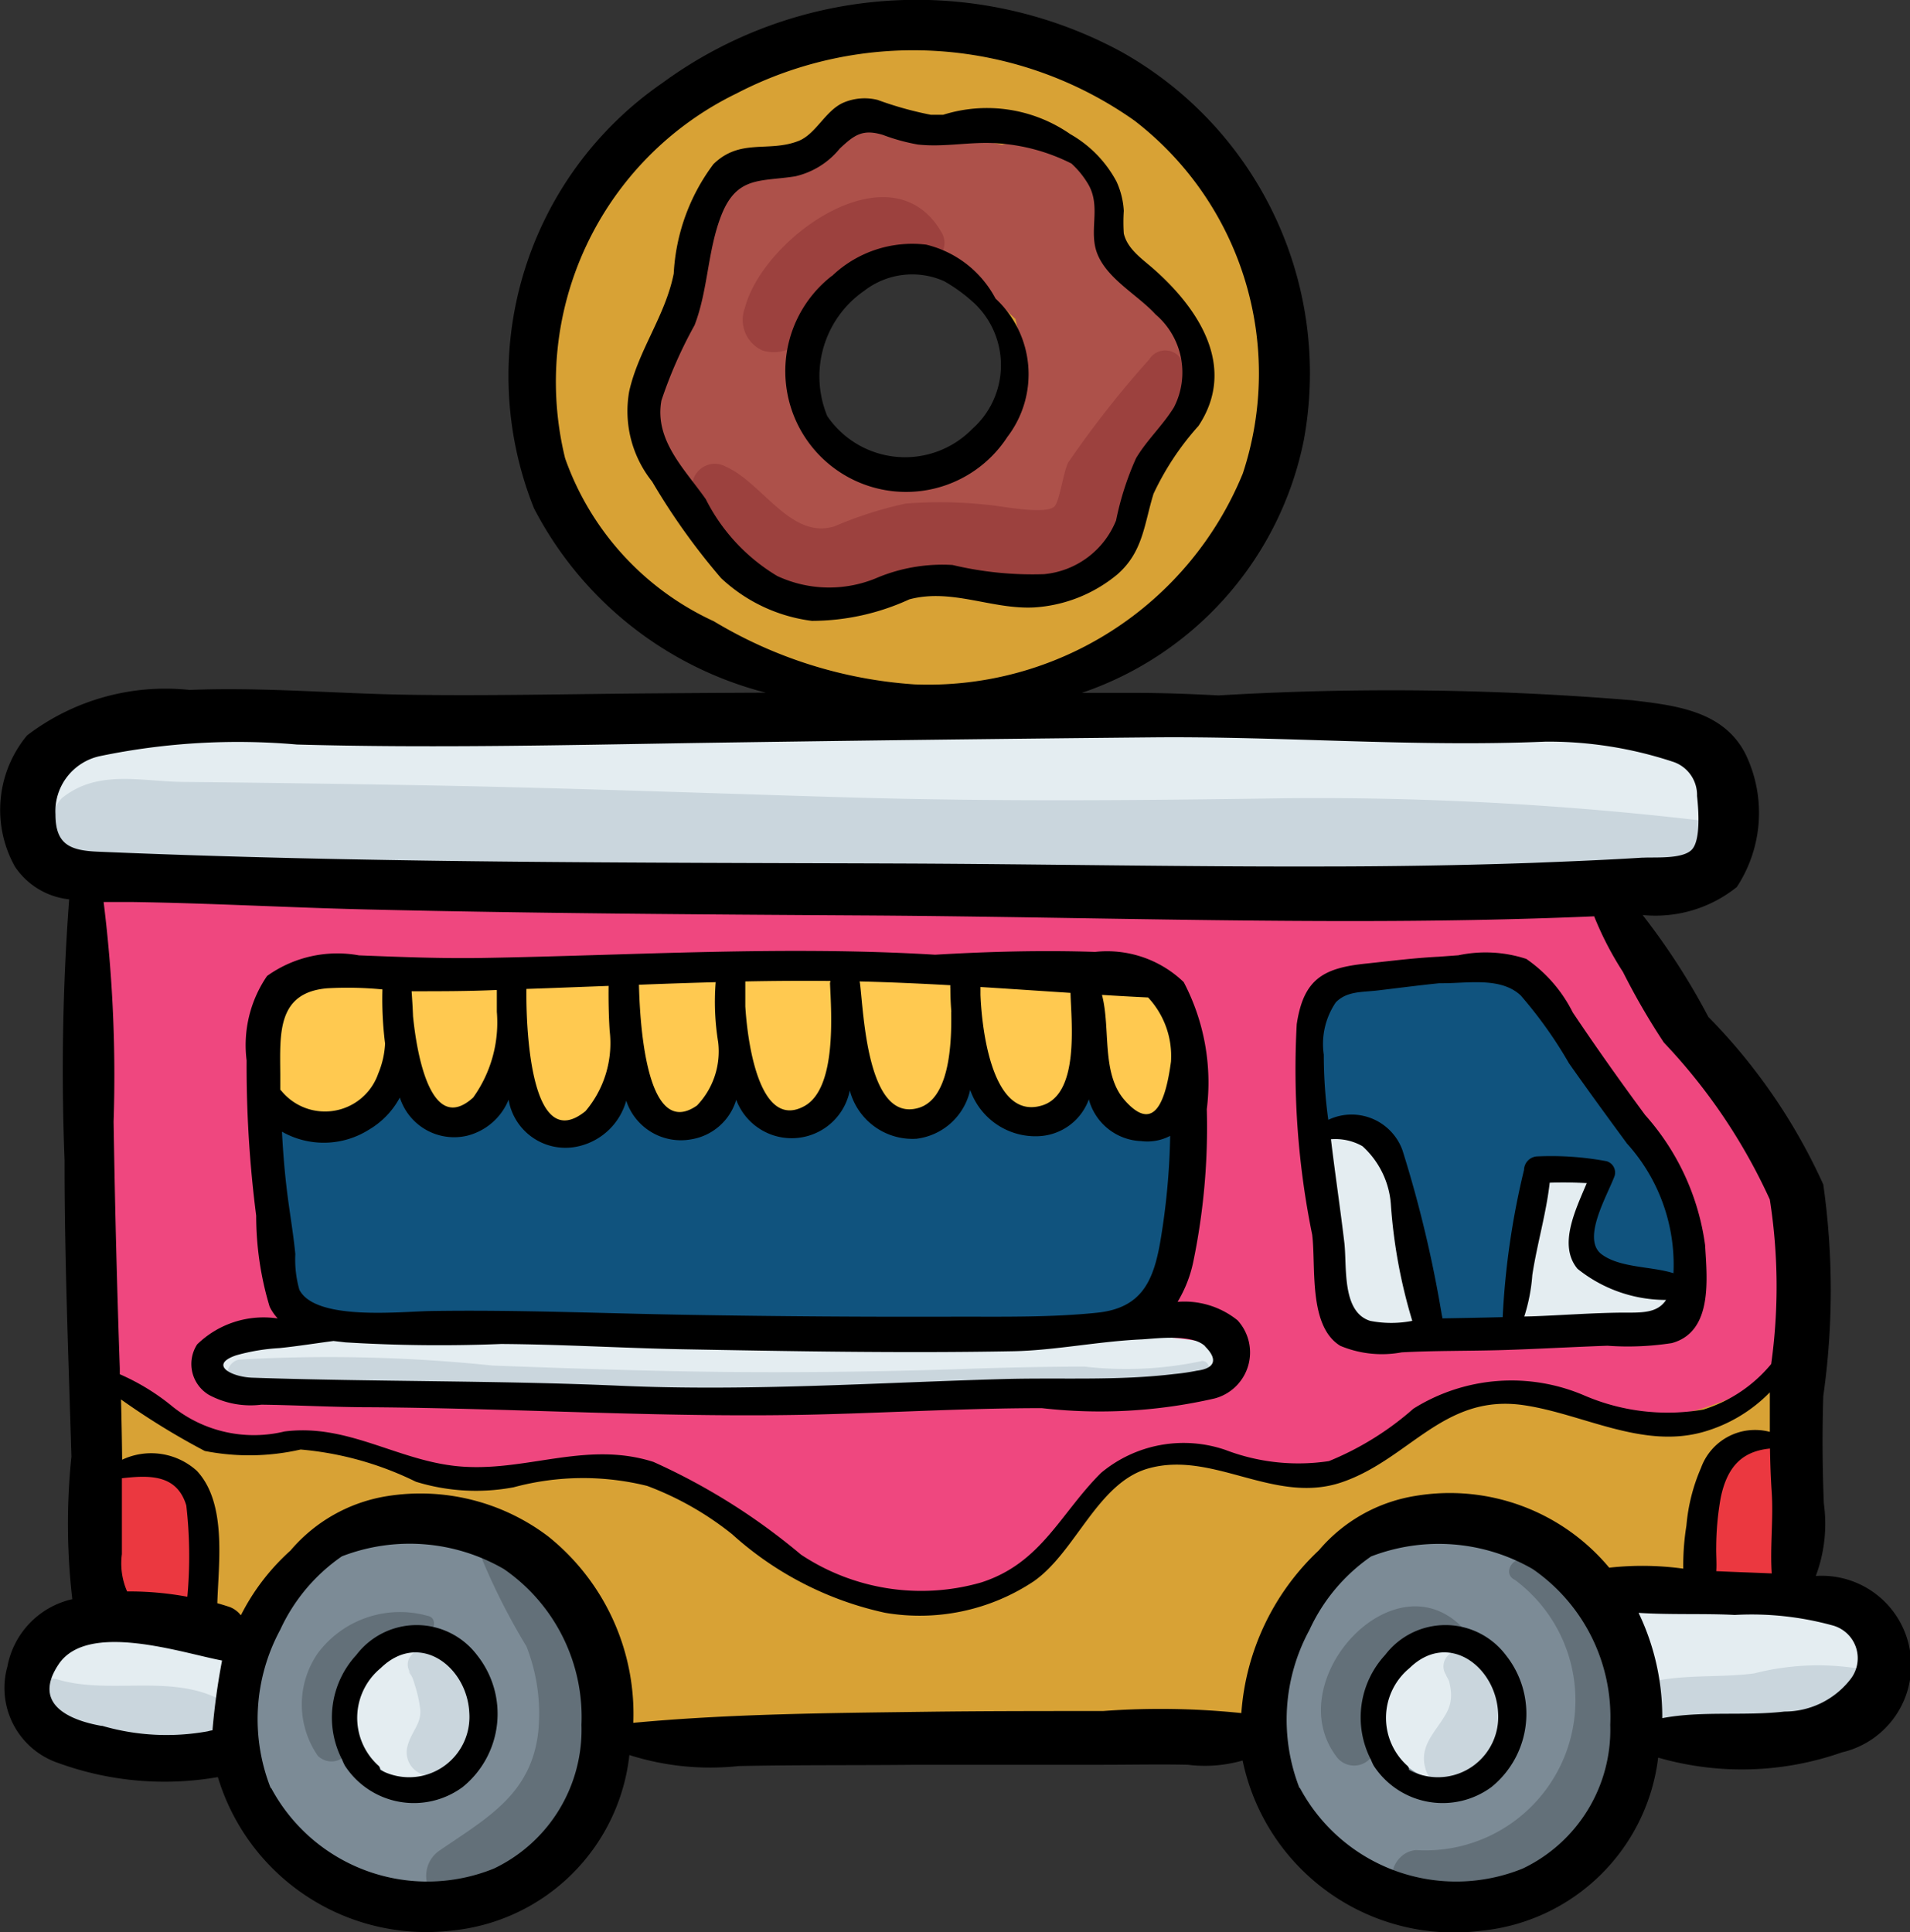 <svg id="Group_121" data-name="Group 121" xmlns="http://www.w3.org/2000/svg" width="23.723" height="24" viewBox="0 0 23.723 24">
  <rect x="0" y="0" width="23.723" height="24" fill="#333333" stroke="none"/>
  <path id="Path_81" data-name="Path 81" d="M30.328,231.4a14.466,14.466,0,0,1,3.154-.026c2.056.1,4.136-.033,6.2-.04,2.51-.009,5.02,0,7.529.1.4.015.856-.065,1.156.172a5.263,5.263,0,0,1,.818,1.145c.256.372.521.739.777,1.109a7,7,0,0,1,.7.992,5.828,5.828,0,0,1,.166,2.735c-.038.534-.03,1.06-.041,1.595,0,.169.047.689-.1.823-.239.218-1.066.122-1.391.149a1.988,1.988,0,0,1-.9.017c-.3-.13-.54-.451-.837-.608a2.856,2.856,0,0,0-1-.3,2.508,2.508,0,0,0-2.4,1.784c-.175.447-.044.939-.588.994-.988.1-2-.043-3,.037a34.456,34.456,0,0,1-4.6-.009c-.078-1.194-.642-2.743-1.986-2.914a2.186,2.186,0,0,0-1.372.331c-.511.3-.465.7-.739,1.144-.261.424-.866.139-1.3.084-.226-.029-.687.075-.877-.05-.228-.15-.127-.569-.137-.852-.024-.72-.094-1.438-.094-2.158,0-.642.032-1.274.063-1.911a16.234,16.234,0,0,0,0-1.92,5.05,5.05,0,0,1-.051-2.342C29.608,231.172,29.871,231.351,30.328,231.4Z" transform="translate(-28.415 -220.456)" fill="#ef477f"/>
  <g id="Group_112" data-name="Group 112" transform="translate(0.23 19.751)">
    <path id="Path_82" data-name="Path 82" d="M12.2,421.4a4.6,4.6,0,0,1,1.39.027c.369.018,1.231.015,1.508.335a.8.8,0,0,1-.007,1.006,2.249,2.249,0,0,1-1.232.4,10.387,10.387,0,0,1-1.132.024c-.168,0-.35.047-.473-.08-.155-.159-.148-.7-.184-.907C12.035,422.02,11.83,421.44,12.2,421.4Z" transform="translate(7.801 -421.353)" fill="#e4edf1"/>
    <path id="Path_83" data-name="Path 83" d="M444.735,426.113a4,4,0,0,1,.907.112c.143.027.809.069.9.192s-.214,1.024-.268,1.212c-.124.429-.611.276-1.006.274-.522,0-1.3,0-1.487-.578C443.539,426.58,444.2,426.189,444.735,426.113Z" transform="translate(-443.732 -425.888)" fill="#e4edf1"/>
  </g>
  <g id="Group_113" data-name="Group 113" transform="translate(2.877 18.713)">
    <path id="Path_84" data-name="Path 84" d="M77.146,399.41c.362-.032.872.674,1.045.944a2.8,2.8,0,0,1,.347,1.477,2.127,2.127,0,0,1-1.337,2.154,3.321,3.321,0,0,1-1.9.049,1.954,1.954,0,0,1-1.076-.87,2.672,2.672,0,0,1-.308-2.041,2.732,2.732,0,0,1,.46-.846,1.932,1.932,0,0,1,.693-.774,2.275,2.275,0,0,1,.854-.267A2.3,2.3,0,0,1,77.146,399.41Z" transform="translate(-61.014 -399.216)" fill="#7c8b96"/>
    <path id="Path_85" data-name="Path 85" d="M352.4,401.948c.536.052.986.8,1.159,1.245a3.415,3.415,0,0,1,.177,1.766,1.882,1.882,0,0,1-2.012,1.439,2.49,2.49,0,0,1-2.173-1.061,2.188,2.188,0,0,1-.07-2.361,2.24,2.24,0,0,1,1-1.1A3.229,3.229,0,0,1,352.4,401.948Z" transform="translate(-349.167 -401.63)" fill="#7c8b96"/>
  </g>
  <g id="Group_114" data-name="Group 114" transform="translate(3.748 19.266)">
    <path id="Path_86" data-name="Path 86" d="M78.408,416.794a1.864,1.864,0,0,0,1.223-3.357c-.151-.072-.037-.279.107-.253,1.037.187,1.431,1.657,1.228,2.551-.26,1.148-1.531,2.218-2.71,1.622C77.973,417.214,78.128,416.808,78.408,416.794Z" transform="translate(-64.564 -413.079)" fill="#637079"/>
    <path id="Path_87" data-name="Path 87" d="M122.275,425.956a.077.077,0,0,1-.015.12,2.219,2.219,0,0,1-.478.136.911.911,0,0,0-.433.3,1.254,1.254,0,0,0-.176.869.272.272,0,0,1-.5.136C119.978,426.571,121.423,425.012,122.275,425.956Z" transform="translate(-107.831 -424.976)" fill="#637079"/>
    <path id="Path_88" data-name="Path 88" d="M349.785,414.719c.584-.4,1.13-.694,1.218-1.466a2.284,2.284,0,0,0-.147-1.066,8.105,8.105,0,0,1-.546-1.071.093.093,0,0,1,.155-.09,2.768,2.768,0,0,1,1.309,2.552,2.212,2.212,0,0,1-1.7,1.831A.38.38,0,0,1,349.785,414.719Z" transform="translate(-348.066 -411.004)" fill="#637079"/>
    <path id="Path_89" data-name="Path 89" d="M394.284,427.976a1.273,1.273,0,0,1,1.365-.461c.1.018.095.147.025.194-.283.19-.746.266-.878.619-.109.291.017.589-.137.877a.241.241,0,0,1-.376.048A1.119,1.119,0,0,1,394.284,427.976Z" transform="translate(-394.083 -426.709)" fill="#637079"/>
  </g>
  <g id="Group_115" data-name="Group 115" transform="translate(4.392 20.402)">
    <path id="Path_90" data-name="Path 90" d="M108.9,435.841a.877.877,0,0,1,.8-.6c.857.021,1.042,1.538.172,1.715a.87.87,0,0,1-.9-.386.946.946,0,0,1-.073-.726Z" transform="translate(-96.071 -435.238)" fill="#e4edf1"/>
    <path id="Path_91" data-name="Path 91" d="M383.254,436.525a.791.791,0,0,1,.121-.291.63.63,0,0,1,.365-.309.694.694,0,0,1,.743.243l0,.005a1.014,1.014,0,0,1,.245.562c0,.016,0,.032,0,.047a.724.724,0,0,1-.8.822A.874.874,0,0,1,383.254,436.525Z" transform="translate(-383.229 -435.863)" fill="#e4edf1"/>
  </g>
  <g id="Group_116" data-name="Group 116" transform="translate(5.052 20.44)">
    <path id="Path_92" data-name="Path 92" d="M110.317,437.943a.458.458,0,0,0,.055-.261.806.806,0,0,0-.023-.132c-.007-.027-.068-.117-.016-.053a.19.19,0,0,1,.038-.295c.425-.188.655.275.683.635a.946.946,0,0,1-.762.987.245.245,0,0,1-.233-.178C109.966,438.348,110.19,438.177,110.317,437.943Z" transform="translate(-97.403 -437.106)" fill="#cad6dd"/>
    <path id="Path_93" data-name="Path 93" d="M381.613,437.3c.047-.186.174-.282.16-.456a1.552,1.552,0,0,0-.065-.3c-.01-.035-.02-.067-.033-.1s-.094-.136-.008-.042a.174.174,0,0,1-.027-.208c.3-.418.67.166.788.433a.807.807,0,0,1,.024.716.58.58,0,0,1-.641.306A.29.29,0,0,1,381.613,437.3Z" transform="translate(-381.605 -436.045)" fill="#cad6dd"/>
  </g>
  <path id="Path_94" data-name="Path 94" d="M69.678,187.822c.537.019.866.994.589,1.387a1.432,1.432,0,0,1-1.14.423c-.825.039-1.647.117-2.473.149-2.218.084-4.4.087-6.617-.044-1.873-.111-3.763-.175-5.64-.174a44.684,44.684,0,0,1-4.575.025c-.287-.029-.572-.075-.7-.376a1.91,1.91,0,0,1,.027-1.109c.132-.321.43-.287.731-.335a19.9,19.9,0,0,1,2.648-.214c.933-.025,1.867-.056,2.8-.055,1.145,0,2.27.106,3.412.156,1.062.047,2.08-.068,3.139-.047q1.748.034,3.5.038c.723,0,1.414.054,2.135.016a9.886,9.886,0,0,1,1.153-.007C69,187.676,69.349,187.811,69.678,187.822Z" transform="translate(-48.805 -178.71)" fill="#e4edf1"/>
  <g id="Group_117" data-name="Group 117" transform="translate(0.203 9.676)">
    <path id="Path_95" data-name="Path 95" d="M13.583,441.251c.4-.089.845-.046,1.256-.1a3.185,3.185,0,0,1,1.284-.062.233.233,0,0,1,0,.446,7.379,7.379,0,0,1-1.461.4c-.42.074-.886.2-1.231-.109A.348.348,0,0,1,13.583,441.251Z" transform="translate(6.746 -430.041)" fill="#cad6dd"/>
    <path id="Path_96" data-name="Path 96" d="M449.369,444.649c.636.192,1.389-.065,2,.241a.225.225,0,0,1,.045.35c-.32.345-.857.265-1.283.273a2.126,2.126,0,0,1-1.077-.123A.408.408,0,0,1,449.369,444.649Z" transform="translate(-448.86 -433.465)" fill="#cad6dd"/>
    <path id="Path_97" data-name="Path 97" d="M49.412,206.662c.451-.365,1-.2,1.534-.2q1.373.014,2.746.038c1.83.03,3.659.1,5.488.154s3.644.037,5.468.01a41.05,41.05,0,0,1,5.314.3.239.239,0,0,1,0,.479c-.23.021-.46.035-.69.046a.265.265,0,0,1-.123.064,17.354,17.354,0,0,1-2.6.21c-.835.055-1.667.119-2.5.127-1.735.017-3.472-.08-5.2-.192s-3.466-.257-5.2-.262c-.832,0-1.667,0-2.5.029a2.989,2.989,0,0,1-1.649-.149A.419.419,0,0,1,49.412,206.662Z" transform="translate(-48.845 -206.425)" fill="#cad6dd"/>
  </g>
  <path id="Path_98" data-name="Path 98" d="M63.845,256.844a8.406,8.406,0,0,1,1.335,1.739,4.142,4.142,0,0,1,.714,1.068,3.157,3.157,0,0,1,.064,1.115c-.012.184,0,.286-.183.365a3.211,3.211,0,0,1-1.012.014c-.993,0-1.974.132-2.969.075-.233-.013-.261-.005-.3-.261a14.758,14.758,0,0,1-.06-1.5,13.062,13.062,0,0,1-.176-2.155c.037-.308.172-.4.463-.473a6.85,6.85,0,0,1,.824-.125,6.685,6.685,0,0,1,.774-.009C63.517,256.7,63.723,256.611,63.845,256.844Z" transform="translate(-44.986 -244.649)" fill="#10537e"/>
  <g id="Group_118" data-name="Group 118" transform="translate(2.63 13.986)">
    <path id="Path_99" data-name="Path 99" d="M130.964,300.929a14.959,14.959,0,0,0-.254-1.485c-.059-.284-.063-.713-.3-.914-.126-.1-.723-.254-.853-.082-.1.131.06.706.081.872a10.492,10.492,0,0,0,.194,1.075c.046.2.047.367.192.484C130.3,301.1,130.637,300.806,130.964,300.929Z" transform="translate(-115.803 -298.37)" fill="#e4edf1"/>
    <path id="Path_100" data-name="Path 100" d="M63.837,310.3a6.348,6.348,0,0,1,.205-1.187c.038-.183.1-.735.232-.852s.656-.044.707.124c.056.186-.156.558-.188.746-.038.221-.033.2.156.3A10.434,10.434,0,0,0,66,309.78c-.1.479-.413.476-.862.492A5.594,5.594,0,0,0,63.837,310.3Z" transform="translate(-47.756 -307.738)" fill="#e4edf1"/>
    <path id="Path_101" data-name="Path 101" d="M185.186,353.225c2.047,0,4.092.1,6.14.108,1.024,0,2.042-.018,3.065-.072a9.732,9.732,0,0,1,2.862.033.222.222,0,0,1,0,.425,19.252,19.252,0,0,1-2.862.24c-1.022.067-2.041.07-3.065.065-2.048-.01-4.092-.1-6.14-.086A.356.356,0,0,1,185.186,353.225Z" transform="translate(-184.842 -350.599)" fill="#e4edf1"/>
  </g>
  <path id="Path_102" data-name="Path 102" d="M188.815,359.273a19.691,19.691,0,0,1,3.143.074c.982.036,1.964.071,2.947.08q1.443.012,2.886-.037c.507-.018,1.012-.029,1.52-.03a4.527,4.527,0,0,0,1.439-.065c.092-.033.156.117.067.159a2.285,2.285,0,0,1-.939.146c-.536.019-1.072.027-1.608.054-1.055.052-2.112.073-3.169.072s-2.1-.034-3.143-.067a30.289,30.289,0,0,1-3.184-.082C188.584,359.551,188.66,359.293,188.815,359.273Z" transform="translate(-185.841 -342.385)" fill="#cad6dd"/>
  <path id="Path_103" data-name="Path 103" d="M205.578,256.6a2.731,2.731,0,0,1,.3,1.644,9.37,9.37,0,0,1-.142,1.8c-.241.914-1.385.792-2.149.837a45.634,45.634,0,0,1-4.919-.05c-1.139-.056-2.3.031-3.434-.1-.544-.063-.7-.339-.767-.871a12.972,12.972,0,0,1-.031-2.241,2.651,2.651,0,0,1,.1-.967c.118-.214.372-.209.6-.222,1.084-.061,2.178,0,3.267,0,1.285,0,2.569.089,3.852.024.561-.029,1.132-.043,1.695-.018.345.015.69.032,1.036.045A3.425,3.425,0,0,1,205.578,256.6Z" transform="translate(-191.144 -244.377)" fill="#10537e"/>
  <g id="Group_119" data-name="Group 119" transform="translate(1.308 17.903)">
    <path id="Path_104" data-name="Path 104" d="M31.161,381.981a1.119,1.119,0,0,0-.6-.026c-.34.065-.394.588-.434.866-.021.145-.158.719.027.82.037.02.115-.016.16-.02a1.644,1.644,0,0,1,.328.04,4.329,4.329,0,0,0,.781.069c0-.239-.138-.484-.151-.735C31.249,382.62,31.153,382.222,31.161,381.981Z" transform="translate(-10.276 -381.926)" fill="#eb3840"/>
    <path id="Path_105" data-name="Path 105" d="M456.048,388.8c.244.007.586-.08.8.063.423.286.263,1.053.233,1.472-.007.093.015.167-.059.21s-.306-.019-.385-.024a2.08,2.08,0,0,1-.5-.029c-.206-.067-.163-.335-.165-.538A2.95,2.95,0,0,1,456.048,388.8Z" transform="translate(-455.952 -388.457)" fill="#eb3840"/>
  </g>
  <path id="Path_106" data-name="Path 106" d="M168.544,11.452a4.7,4.7,0,0,1,2.871-2.206,6.8,6.8,0,0,1,2.446-.038,7.21,7.21,0,0,1,1.317.287,3.694,3.694,0,0,1,1.35,1.121c1.214,1.106,1.223,3.438.432,4.79a4.38,4.38,0,0,1-3.437,1.88,5.289,5.289,0,0,1-3.776-.912A3.831,3.831,0,0,1,168.544,11.452Zm2.865,2a1.393,1.393,0,0,0,.818.992,1.48,1.48,0,0,0,1.442-.118,1.122,1.122,0,0,0,.433-.612.417.417,0,0,0,.149-.412,1.551,1.551,0,0,0-.149-.426,3.724,3.724,0,0,0-.206-.314,1.053,1.053,0,0,0-.814-.511.378.378,0,0,0-.139.028,1.072,1.072,0,0,0-.838.087A1.233,1.233,0,0,0,171.409,13.447Z" transform="translate(-161.523 -8.688)" fill="#d8a235"/>
  <path id="Path_107" data-name="Path 107" d="M170.332,42.472a4.846,4.846,0,0,0,1.457.2,18.621,18.621,0,0,0,2.7-.069,2.868,2.868,0,0,0,1.7-.527,2.935,2.935,0,0,0,.83-1.7c.09-.488-.229-2.844.85-2.581a1.156,1.156,0,0,1,.707.835,9.321,9.321,0,0,1,.394,1.108,5.371,5.371,0,0,1-.352,2.57,2.917,2.917,0,0,1-1.649,1.72,5.38,5.38,0,0,1-1.163.358,9.126,9.126,0,0,1-1.137.28,4.667,4.667,0,0,1-2.462-.486,4.718,4.718,0,0,1-1.046-.731C170.945,43.248,170.573,42.565,170.332,42.472Z" transform="translate(-163.149 -36.004)" fill="#d8a235"/>
  <path id="Path_108" data-name="Path 108" d="M191.2,34.472a1.336,1.336,0,0,1,.3-.572,2.347,2.347,0,0,1,.525-1.772.956.956,0,0,1,.4-.537c.3-.192.756-.035.96-.2.126-.1.167-.248.32-.333a.666.666,0,0,1,.461-.068,12.8,12.8,0,0,0,1.336.336.938.938,0,0,1,1.075.456c.169.271.232.594.4.864.218.343.589.556.805.9.389.619.063,1.186-.357,1.676a2.012,2.012,0,0,0-.444.792,1.079,1.079,0,0,1-.481.681,1.417,1.417,0,0,1-.936.027,4.189,4.189,0,0,0-.638-.106,2.017,2.017,0,0,0-.856.28,1.672,1.672,0,0,1-1.875-.553C191.706,35.872,191.05,35.224,191.2,34.472Zm1.74-.184a1.244,1.244,0,0,0,.255.555c0,.031-.007.063-.014.094.078.047.156.092.236.132a1.517,1.517,0,0,0,.341.211,1.48,1.48,0,0,0,1.442-.118,1.137,1.137,0,0,0,.18-.16.75.75,0,0,0,.227-.215c.013-.019.024-.04.035-.061-.009-.048-.014-.1-.019-.145,0-.01,0-.02.007-.029a.417.417,0,0,0,.152-.413,2.681,2.681,0,0,0-.088-.3c.01-.036.019-.073.031-.108-.022-.08-.042-.16-.058-.239-.187-.169-.356-.375-.542-.536-.092-.079-.187-.153-.281-.227a1.015,1.015,0,0,0-.577-.034,1.426,1.426,0,0,0-.513.252,1.268,1.268,0,0,0-.119.054A1.233,1.233,0,0,0,192.941,34.288Z" transform="translate(-183.054 -29.529)" fill="#ad514a"/>
  <g id="Group_120" data-name="Group 120" transform="translate(8.593 2.449)">
    <path id="Path_109" data-name="Path 109" d="M195.671,94.324c.455.2.809.91,1.35.742a4.845,4.845,0,0,1,.885-.283,5.444,5.444,0,0,1,1,.014c.156.01.717.128.842.027.069-.056.114-.428.176-.55a12.484,12.484,0,0,1,1.008-1.283.233.233,0,0,1,.431.117,1.358,1.358,0,0,1-.313.866,2.5,2.5,0,0,0-.446.978c-.145.708-.79.762-1.408.721a4.78,4.78,0,0,0-1.336-.019,4.921,4.921,0,0,1-1.008.311c-.8.014-1.061-.7-1.519-1.2A.281.281,0,0,1,195.671,94.324Z" transform="translate(-195.25 -90.977)" fill="#9c413e"/>
    <path id="Path_110" data-name="Path 110" d="M258.783,53.625c.224-.88,1.837-2.027,2.45-.929a.244.244,0,0,1-.331.331c-.274-.164-.553.005-.786.241h0a1.326,1.326,0,0,0-.668.787.458.458,0,0,1-.451.093A.416.416,0,0,1,258.783,53.625Z" transform="translate(-258.125 -52.246)" fill="#9c413e"/>
  </g>
  <path id="Path_111" data-name="Path 111" d="M51.57,364.025a2.841,2.841,0,0,0-1.912-.78,2.088,2.088,0,0,0-.978.273,3.238,3.238,0,0,0-.724.634,2.828,2.828,0,0,0-.634.888,1.1,1.1,0,0,0-.122.484.75.75,0,0,1-.1.5c-.185.221-.576.034-.807.007a5.7,5.7,0,0,0-1.189.1c-.327.031-.652-.01-.979.011-.3.019-.6.052-.906.059a24.742,24.742,0,0,1-2.711-.07c-.29-.025-.567-.08-.859-.08-.145,0-.278.027-.393-.066-.189-.153-.164-.417-.189-.63A2.209,2.209,0,0,0,38.02,363.5a3.043,3.043,0,0,0-.8-.132,2.158,2.158,0,0,0-1.314.208,2.592,2.592,0,0,0-.673.359,2.665,2.665,0,0,0-.338.49c-.154.215-.353.145-.607.076-.228-.062-.2-.19-.207-.428-.014-.418.15-1.355-.507-1.4-.141-.009-.43.139-.549.081-.1-.049-.1-.284-.115-.37-.027-.164-.114-.554,0-.7.087-.1.2-.033.314.013a2.173,2.173,0,0,1,.506.294,2.647,2.647,0,0,0,.457.348,1.365,1.365,0,0,0,.656.1,2.984,2.984,0,0,1,.821-.065,9.627,9.627,0,0,1,1.022.342,2.885,2.885,0,0,0,1.127.071,8.6,8.6,0,0,1,1.391-.117c1.125.065,1.666,1.048,2.628,1.456a3.762,3.762,0,0,0,1.663.234,1.415,1.415,0,0,0,.567-.157,1.308,1.308,0,0,0,.31-.24c.1-.1.24-.17.341-.275a2.8,2.8,0,0,0,.243-.358,2.782,2.782,0,0,1,.651-.672c.623-.447,1.449-.039,2.125.057a1.22,1.22,0,0,0,.834-.145,4.349,4.349,0,0,0,.779-.645,1.878,1.878,0,0,1,1.717-.1,2.918,2.918,0,0,0,.95.233,2.7,2.7,0,0,0,.868-.171,2.369,2.369,0,0,0,.436-.2c.083-.052.339-.33.438-.311.188.037.137.709.117.85-.043.293-.135.15-.339.08-.494-.17-.626.413-.662.781q-.028.291-.045.583c-.006.1.028.308-.048.395s-.3.063-.391.065A1.272,1.272,0,0,1,51.57,364.025Z" transform="translate(-31.576 -344.447)" fill="#d8a235"/>
  <path id="Path_112" data-name="Path 112" d="M204.648,255.943c.247.2.293.749.313,1.043s-.015.646-.354.732a.636.636,0,0,1-.635-.279c-.088-.127-.109-.293-.2-.406-.238.246-.306.62-.714.651-.5.038-.776-.485-.847-.913-.185.27-.109.8-.525.914-.5.141-.687-.57-.8-.9-.093.074-.117.315-.175.429a.791.791,0,0,1-.446.458c-.513.146-.816-.387-.9-.821-.17.293-.139.683-.534.825-.486.175-.768-.443-.837-.816-.148.3-.169.867-.585.95-.518.1-.673-.6-.824-.942-.114.074-.11.3-.181.424a.629.629,0,0,1-.472.29c-.392.031-.658-.426-.774-.743-.119.43-.215.636-.665.8a.687.687,0,0,1-.934-.345,1.411,1.411,0,0,1-.02-.869c.038-.285-.04-.5.285-.6a14.722,14.722,0,0,1,3.307-.112c.7-.032,1.419.011,2.13-.018,1.023-.042,2.048-.009,3.07.025.383.013.764.044,1.147.054A11.228,11.228,0,0,1,204.648,255.943Z" transform="translate(-190.172 -243.69)" fill="#ffc950"/>
  <path id="Path_113" data-name="Path 113" d="M379.085,431.01a1.17,1.17,0,0,1-.18,1.638,1.022,1.022,0,0,1-1.461-.264c-.014-.025-.025-.051-.036-.077a1.144,1.144,0,0,1,.177-1.3A.941.941,0,0,1,379.085,431.01Zm-1.229,1.369a.066.066,0,0,1,.025.055.648.648,0,0,0,.107.048.749.749,0,0,0,1-.755c-.026-.574-.619-1.026-1.1-.557A.8.8,0,0,0,377.856,432.379Z" transform="translate(-373.159 -410.45)"/>
  <path id="Path_114" data-name="Path 114" d="M3.852,19.864a8.1,8.1,0,0,1-.011-1.771c-.036-1.225-.086-2.451-.085-3.677a28.478,28.478,0,0,1,.057-3.245.926.926,0,0,1-.674-.407A1.447,1.447,0,0,1,3.29,9.135,2.834,2.834,0,0,1,5.309,8.57c.912-.037,1.823.047,2.734.06.988.014,1.978-.009,2.966-.017q.728-.006,1.457-.009a4.5,4.5,0,0,1-2.88-2.291,4.421,4.421,0,0,1,1.593-5.281,5.339,5.339,0,0,1,5.7-.39,4.575,4.575,0,0,1,2.269,4.825,4.186,4.186,0,0,1-2.759,3.14l.7,0c.334,0,.666.014,1,.031a36.17,36.17,0,0,1,5.143.061c.533.064,1.126.13,1.4.663a1.677,1.677,0,0,1-.106,1.656,1.613,1.613,0,0,1-1.17.348,8.46,8.46,0,0,1,.817,1.266A7.2,7.2,0,0,1,25.6,14.713a9.346,9.346,0,0,1,0,2.629c-.014.447-.011.888.007,1.334a1.843,1.843,0,0,1-.1.9,1.111,1.111,0,0,1,.324,2.191,3.748,3.748,0,0,1-2.282.065,2.456,2.456,0,0,1-2.191,2.15,2.681,2.681,0,0,1-2.97-2.114,1.7,1.7,0,0,1-.679.053c-.352-.008-.705,0-1.058,0-.774,0-1.548,0-2.323,0-.731.008-1.464,0-2.2.016a3.312,3.312,0,0,1-1.357-.137,2.461,2.461,0,0,1-2.2,2.18A2.705,2.705,0,0,1,5.66,22.074,3.855,3.855,0,0,1,3.681,21.9.984.984,0,0,1,3.046,20.7,1.057,1.057,0,0,1,3.852,19.864ZM18.39,5.882A3.963,3.963,0,0,0,17.047,1.5,4.757,4.757,0,0,0,12.1,1.162,3.983,3.983,0,0,0,9.973,5.693,3.514,3.514,0,0,0,11.82,7.717a5.551,5.551,0,0,0,2.49.784A4.223,4.223,0,0,0,18.39,5.882Zm4.97,4.772c.146-.009.491.021.607-.1s.081-.519.065-.667a.434.434,0,0,0-.306-.427,4.933,4.933,0,0,0-1.574-.248c-1.62.07-3.259-.068-4.878-.053q-2.841.027-5.683.07c-1.651.027-3.3.065-4.949.019A8.42,8.42,0,0,0,4.2,9.391a.7.7,0,0,0-.557.725c0,.374.182.448.522.463,3.326.142,6.655.135,9.984.147,1.732.007,3.464.041,5.2.037.881,0,1.763-.014,2.644-.045C22.448,10.7,22.9,10.682,23.359,10.653ZM24.936,14.9A7.113,7.113,0,0,0,23.62,12.95a8.533,8.533,0,0,1-.508-.877,4.042,4.042,0,0,1-.358-.691c-1,.043-2.01.059-3.015.059-2.026,0-4.051-.058-6.077-.07-2.046-.012-4.092-.026-6.137-.074-.981-.023-1.963-.079-2.944-.093-.11,0-.224,0-.34,0a17.5,17.5,0,0,1,.124,2.73q.024,1.532.077,3.062c0,.025,0,.049,0,.074a2.769,2.769,0,0,1,.653.4,1.615,1.615,0,0,0,1.393.311c.78-.1,1.393.356,2.144.431.841.084,1.592-.323,2.438-.053a7.842,7.842,0,0,1,1.833,1.152,2.7,2.7,0,0,0,2.236.346c.75-.24.981-.855,1.491-1.362a1.6,1.6,0,0,1,1.544-.285,2.536,2.536,0,0,0,1.286.139,3.686,3.686,0,0,0,1.049-.651,2.293,2.293,0,0,1,2.126-.163,2.614,2.614,0,0,0,1.475.174,1.777,1.777,0,0,0,.843-.566A6.968,6.968,0,0,0,24.936,14.9Zm-.666,4.616c.23.011.46.018.689.028,0,0,0-.006,0-.009-.021-.333.023-.669,0-1.007-.012-.178-.018-.357-.021-.535-.34.033-.532.218-.613.616a3.556,3.556,0,0,0-.055.61C24.268,19.312,24.277,19.415,24.271,19.514ZM23.6,21.342c.494-.094,1.02-.024,1.519-.082a1.035,1.035,0,0,0,.824-.409.422.422,0,0,0-.235-.663A3.787,3.787,0,0,0,24.5,20.06c-.365-.02-.793,0-1.194-.026A2.983,2.983,0,0,1,23.6,21.342Zm-4.5.868a2.2,2.2,0,0,0,2.767,1,1.909,1.909,0,0,0,1.087-1.784,2.233,2.233,0,0,0-.963-1.936,2.336,2.336,0,0,0-2.007-.157,2.249,2.249,0,0,0-.766.913A2.337,2.337,0,0,0,19.094,22.21Zm-12.778,0a2.2,2.2,0,0,0,2.767,1,1.909,1.909,0,0,0,1.087-1.784,2.233,2.233,0,0,0-.963-1.936A2.336,2.336,0,0,0,7.2,19.332a2.249,2.249,0,0,0-.766.913A2.337,2.337,0,0,0,6.316,22.21Zm-.374-2.15a2.736,2.736,0,0,1,.614-.8,1.984,1.984,0,0,1,1.2-.676,2.628,2.628,0,0,1,2,.5A2.825,2.825,0,0,1,10.82,21.4c1.2-.112,2.41-.121,3.613-.137.742-.01,1.485-.009,2.227-.01a9.748,9.748,0,0,1,1.712.026,3.072,3.072,0,0,1,.963-2.022,1.984,1.984,0,0,1,1.2-.676,2.577,2.577,0,0,1,2.406.892,3.715,3.715,0,0,1,.92.012,3.071,3.071,0,0,1,.039-.534,2.279,2.279,0,0,1,.181-.717.714.714,0,0,1,.855-.448q0-.222,0-.444c0-.015,0-.031,0-.047a1.872,1.872,0,0,1-.82.49c-.763.219-1.5-.223-2.239-.331-.991-.144-1.417.67-2.255.957s-1.6-.4-2.408-.17c-.628.178-.9,1.037-1.419,1.4a2.558,2.558,0,0,1-1.848.392,4.143,4.143,0,0,1-1.9-.976,3.827,3.827,0,0,0-1.055-.6,3.308,3.308,0,0,0-1.658.017,2.525,2.525,0,0,1-1.215-.069,4.023,4.023,0,0,0-1.431-.4,2.86,2.86,0,0,1-1.191.018,9.153,9.153,0,0,1-1.04-.64q.01.375.014.749a.845.845,0,0,1,.927.137c.375.4.271,1.136.255,1.645.056.016.109.032.159.049A.322.322,0,0,1,5.942,20.06Zm-1.408-.292a3.932,3.932,0,0,1,.741.066A5.533,5.533,0,0,0,5.268,18.7c-.117-.391-.465-.376-.8-.338q0,.471,0,.942A.871.871,0,0,0,4.533,19.768Zm-.318,1.669a2.863,2.863,0,0,0,1.314.068.316.316,0,0,1,.057-.012,8.414,8.414,0,0,1,.119-.867c-.5-.094-1.677-.495-2.033.052C3.349,21.175,3.829,21.37,4.215,21.438Z" transform="translate(-2.954 0)"/>
  <path id="Path_115" data-name="Path 115" d="M106.484,431.01a1.17,1.17,0,0,1-.18,1.638,1.022,1.022,0,0,1-1.461-.264c-.014-.025-.025-.051-.036-.077a1.144,1.144,0,0,1,.177-1.3A.941.941,0,0,1,106.484,431.01Zm-1.229,1.369a.065.065,0,0,1,.025.055.648.648,0,0,0,.107.048.749.749,0,0,0,1-.755c-.026-.574-.619-1.026-1.1-.557A.8.8,0,0,0,105.255,432.379Z" transform="translate(-87.78 -410.45)"/>
  <path id="Path_116" data-name="Path 116" d="M61.587,257.262a3.543,3.543,0,0,1-.8.033c-.438.015-.875.041-1.314.054-.413.012-.828.006-1.241.028a1.34,1.34,0,0,1-.763-.081c-.4-.245-.3-.984-.349-1.38a10.276,10.276,0,0,1-.192-2.615c.085-.566.335-.7.871-.754.293-.031.591-.069.889-.084l.248-.018a1.626,1.626,0,0,1,.843.045,1.767,1.767,0,0,1,.577.664c.289.432.59.856.9,1.276A3.035,3.035,0,0,1,62,256.045C62.024,256.46,62.1,257.122,61.587,257.262Zm-1.741-.332c.368-.013.737-.042,1.106-.046.26,0,.452.011.563-.158a1.752,1.752,0,0,1-1.1-.387c-.242-.292-.026-.728.115-1.064-.153-.008-.306-.01-.46-.005-.044.387-.157.761-.216,1.146a2.2,2.2,0,0,1-.1.516Zm-2.49-2.173c.051.419.113.836.163,1.255.035.294-.036.862.321.974a1.348,1.348,0,0,0,.523,0,6.542,6.542,0,0,1-.265-1.432,1.079,1.079,0,0,0-.354-.738.683.683,0,0,0-.391-.086Zm3.67.021c-.242-.329-.482-.658-.717-.992a5.34,5.34,0,0,0-.6-.843c-.248-.231-.659-.149-.973-.151H58.7c-.257.026-.514.06-.768.09-.191.023-.381.006-.519.148a.92.92,0,0,0-.149.651,5.837,5.837,0,0,0,.056.808.672.672,0,0,1,.921.377,15,15,0,0,1,.489,2.048.179.179,0,0,1,.007.041q.374-.006.749-.015a9.789,9.789,0,0,1,.265-1.83.172.172,0,0,1,.167-.167,3.758,3.758,0,0,1,.859.06.147.147,0,0,1,.1.18c-.09.246-.418.789-.16.978.231.169.615.146.89.233A2.245,2.245,0,0,0,61.025,254.778Z" transform="translate(-40.822 -240.579)"/>
  <path id="Path_117" data-name="Path 117" d="M190.323,257.557a6.35,6.35,0,0,1-2.149.121c-.9,0-1.81.053-2.714.077-1.874.051-3.745-.075-5.618-.088-.454,0-.907-.026-1.361-.032a1.092,1.092,0,0,1-.653-.122.447.447,0,0,1-.145-.627,1.183,1.183,0,0,1,1-.322.613.613,0,0,1-.1-.146,3.912,3.912,0,0,1-.167-1.131,14.572,14.572,0,0,1-.119-1.928,1.521,1.521,0,0,1,.254-1.049,1.5,1.5,0,0,1,1.142-.256c.517.02,1.026.041,1.545.032,1.849-.032,3.744-.153,5.61-.04.662-.039,1.327-.057,1.988-.035a1.372,1.372,0,0,1,1.1.375,2.685,2.685,0,0,1,.287,1.579,8.246,8.246,0,0,1-.169,1.9,1.59,1.59,0,0,1-.194.493,1.052,1.052,0,0,1,.745.229A.591.591,0,0,1,190.323,257.557Zm-10.339-5.08a4.525,4.525,0,0,0-.684-.014c-.627.052-.588.564-.585,1.068,0,.064,0,.128,0,.192a.226.226,0,0,1,.024.026.7.7,0,0,0,1.193-.227,1.106,1.106,0,0,0,.085-.372A4.368,4.368,0,0,1,179.984,252.478Zm.362.019c.007.1.014.208.018.315.056.558.246,1.464.747,1.009a1.6,1.6,0,0,0,.294-1.065c0-.1,0-.184,0-.259,0,0,0-.008,0-.012C181.052,252.5,180.7,252.5,180.345,252.5Zm2.448-.063-.791.03-.231.008a.2.2,0,0,1,0,.024c0,.018,0,.036,0,.055,0,.435.059,1.986.734,1.439a1.306,1.306,0,0,0,.3-1C182.793,252.782,182.791,252.587,182.793,252.433Zm1.33-.046q-.477.013-.954.032c.009.359.068,1.956.721,1.5a.971.971,0,0,0,.263-.787A3.125,3.125,0,0,1,184.123,252.387Zm1.426-.015q-.529-.005-1.059.006s0,0,0,.005c0,.089,0,.193,0,.306.035.557.206,1.531.736,1.236.4-.223.333-1.146.316-1.525A.223.223,0,0,1,185.549,252.372Zm1.5.384c-.008-.1-.012-.2-.012-.291a.207.207,0,0,1,0-.04c-.375-.021-.751-.038-1.128-.047a.214.214,0,0,1,.005.023c.047.361.088,1.73.724,1.549C187.015,253.843,187.057,253.2,187.048,252.756Zm1.482-.236c-.374-.024-.747-.05-1.12-.073,0,.006,0,.012,0,.018,0,.025,0,.052,0,.079.017.447.151,1.559.762,1.375C188.643,253.78,188.54,252.893,188.53,252.521Zm.227,1.319a.694.694,0,0,1-.624.461.858.858,0,0,1-.851-.575.78.78,0,0,1-.668.607.805.805,0,0,1-.827-.6.736.736,0,0,1-1.411.116.7.7,0,0,1-.558.491.715.715,0,0,1-.808-.48.8.8,0,0,1-.578.563.716.716,0,0,1-.883-.575.754.754,0,0,1-.514.447.708.708,0,0,1-.837-.474,1.021,1.021,0,0,1-.385.4,1.051,1.051,0,0,1-1.079.024c.012.231.03.462.057.693.032.276.082.551.109.828a1.377,1.377,0,0,0,.05.442c.2.391,1.256.271,1.631.265,1.063-.017,2.121.029,3.184.047q1.7.029,3.393.023c.563,0,1.139.009,1.7-.049.541-.056.695-.377.782-.864a8.723,8.723,0,0,0,.126-1.333.613.613,0,0,1-.361.065A.7.7,0,0,1,188.757,253.839Zm.737-1.262c-.192-.009-.384-.02-.575-.032.11.417-.012.978.284,1.311.383.432.513-.041.573-.481A1.067,1.067,0,0,0,189.494,252.577Zm.708,4.334c-.158-.156-.58-.1-.788-.087-.53.023-1.083.137-1.594.147-1.381.026-2.768,0-4.149-.025-.737-.016-1.475-.06-2.212-.065a19.056,19.056,0,0,1-1.937-.02l-.148-.017c-.223.029-.445.065-.669.088a2.474,2.474,0,0,0-.54.09c-.344.117-.06.269.2.278,1.522.052,3.045.033,4.567.1,1.59.071,3.176-.038,4.765-.083.7-.02,1.414.023,2.114-.062a2.738,2.738,0,0,0,.287-.042C190.323,257.185,190.366,257.074,190.2,256.91Z" transform="translate(-175.234 -240.187)"/>
  <path id="Path_118" data-name="Path 118" d="M189.507,32.623a2.02,2.02,0,0,1-1.127-.53,8.229,8.229,0,0,1-.857-1.2,1.4,1.4,0,0,1-.285-1.121c.115-.514.449-.938.553-1.463a2.479,2.479,0,0,1,.493-1.359c.333-.325.682-.143,1.054-.287.217-.084.331-.369.552-.473a.668.668,0,0,1,.433-.038,4.337,4.337,0,0,0,.662.185c.051,0,.1,0,.152,0a1.813,1.813,0,0,1,1.579.24,1.476,1.476,0,0,1,.574.588,1.008,1.008,0,0,1,.091.365,2.082,2.082,0,0,0,0,.281c.045.195.23.317.368.439.569.5,1.04,1.226.56,1.951a3.452,3.452,0,0,0-.559.844c-.117.38-.129.72-.448,1a1.792,1.792,0,0,1-1.032.411c-.529.028-1.024-.241-1.553-.1A2.907,2.907,0,0,1,189.507,32.623Zm1.747-.694a4.287,4.287,0,0,0,1.137.114,1.072,1.072,0,0,0,.894-.667,3.638,3.638,0,0,1,.248-.773c.135-.227.333-.408.471-.633a.946.946,0,0,0-.228-1.153c-.221-.242-.593-.435-.721-.747-.116-.282.045-.576-.108-.857a1.11,1.11,0,0,0-.217-.271,2.372,2.372,0,0,0-.908-.25c-.333-.027-.666.052-1,.014a2.387,2.387,0,0,1-.432-.119c-.253-.077-.356,0-.537.17a1,1,0,0,1-.552.344c-.428.069-.725-.009-.919.485-.172.439-.163.924-.332,1.364a5.547,5.547,0,0,0-.412.936c-.09.494.294.858.551,1.225a2.335,2.335,0,0,0,.888.955,1.525,1.525,0,0,0,1.256.015A2.1,2.1,0,0,1,191.254,31.929Z" transform="translate(-179.423 -24.911)"/>
  <path id="Path_119" data-name="Path 119" d="M237.034,64.927a1.441,1.441,0,0,1,1.172-.391,1.326,1.326,0,0,1,.861.67,1.281,1.281,0,0,1,.147,1.718,1.5,1.5,0,1,1-2.18-2Zm-.055,1.741a1.168,1.168,0,0,0,1.8.156,1.059,1.059,0,0,0,.033-1.552,2.022,2.022,0,0,0-.383-.282.974.974,0,0,0-.993.119A1.294,1.294,0,0,0,236.978,66.668Z" transform="translate(-226.702 -61.497)"/>
</svg>
